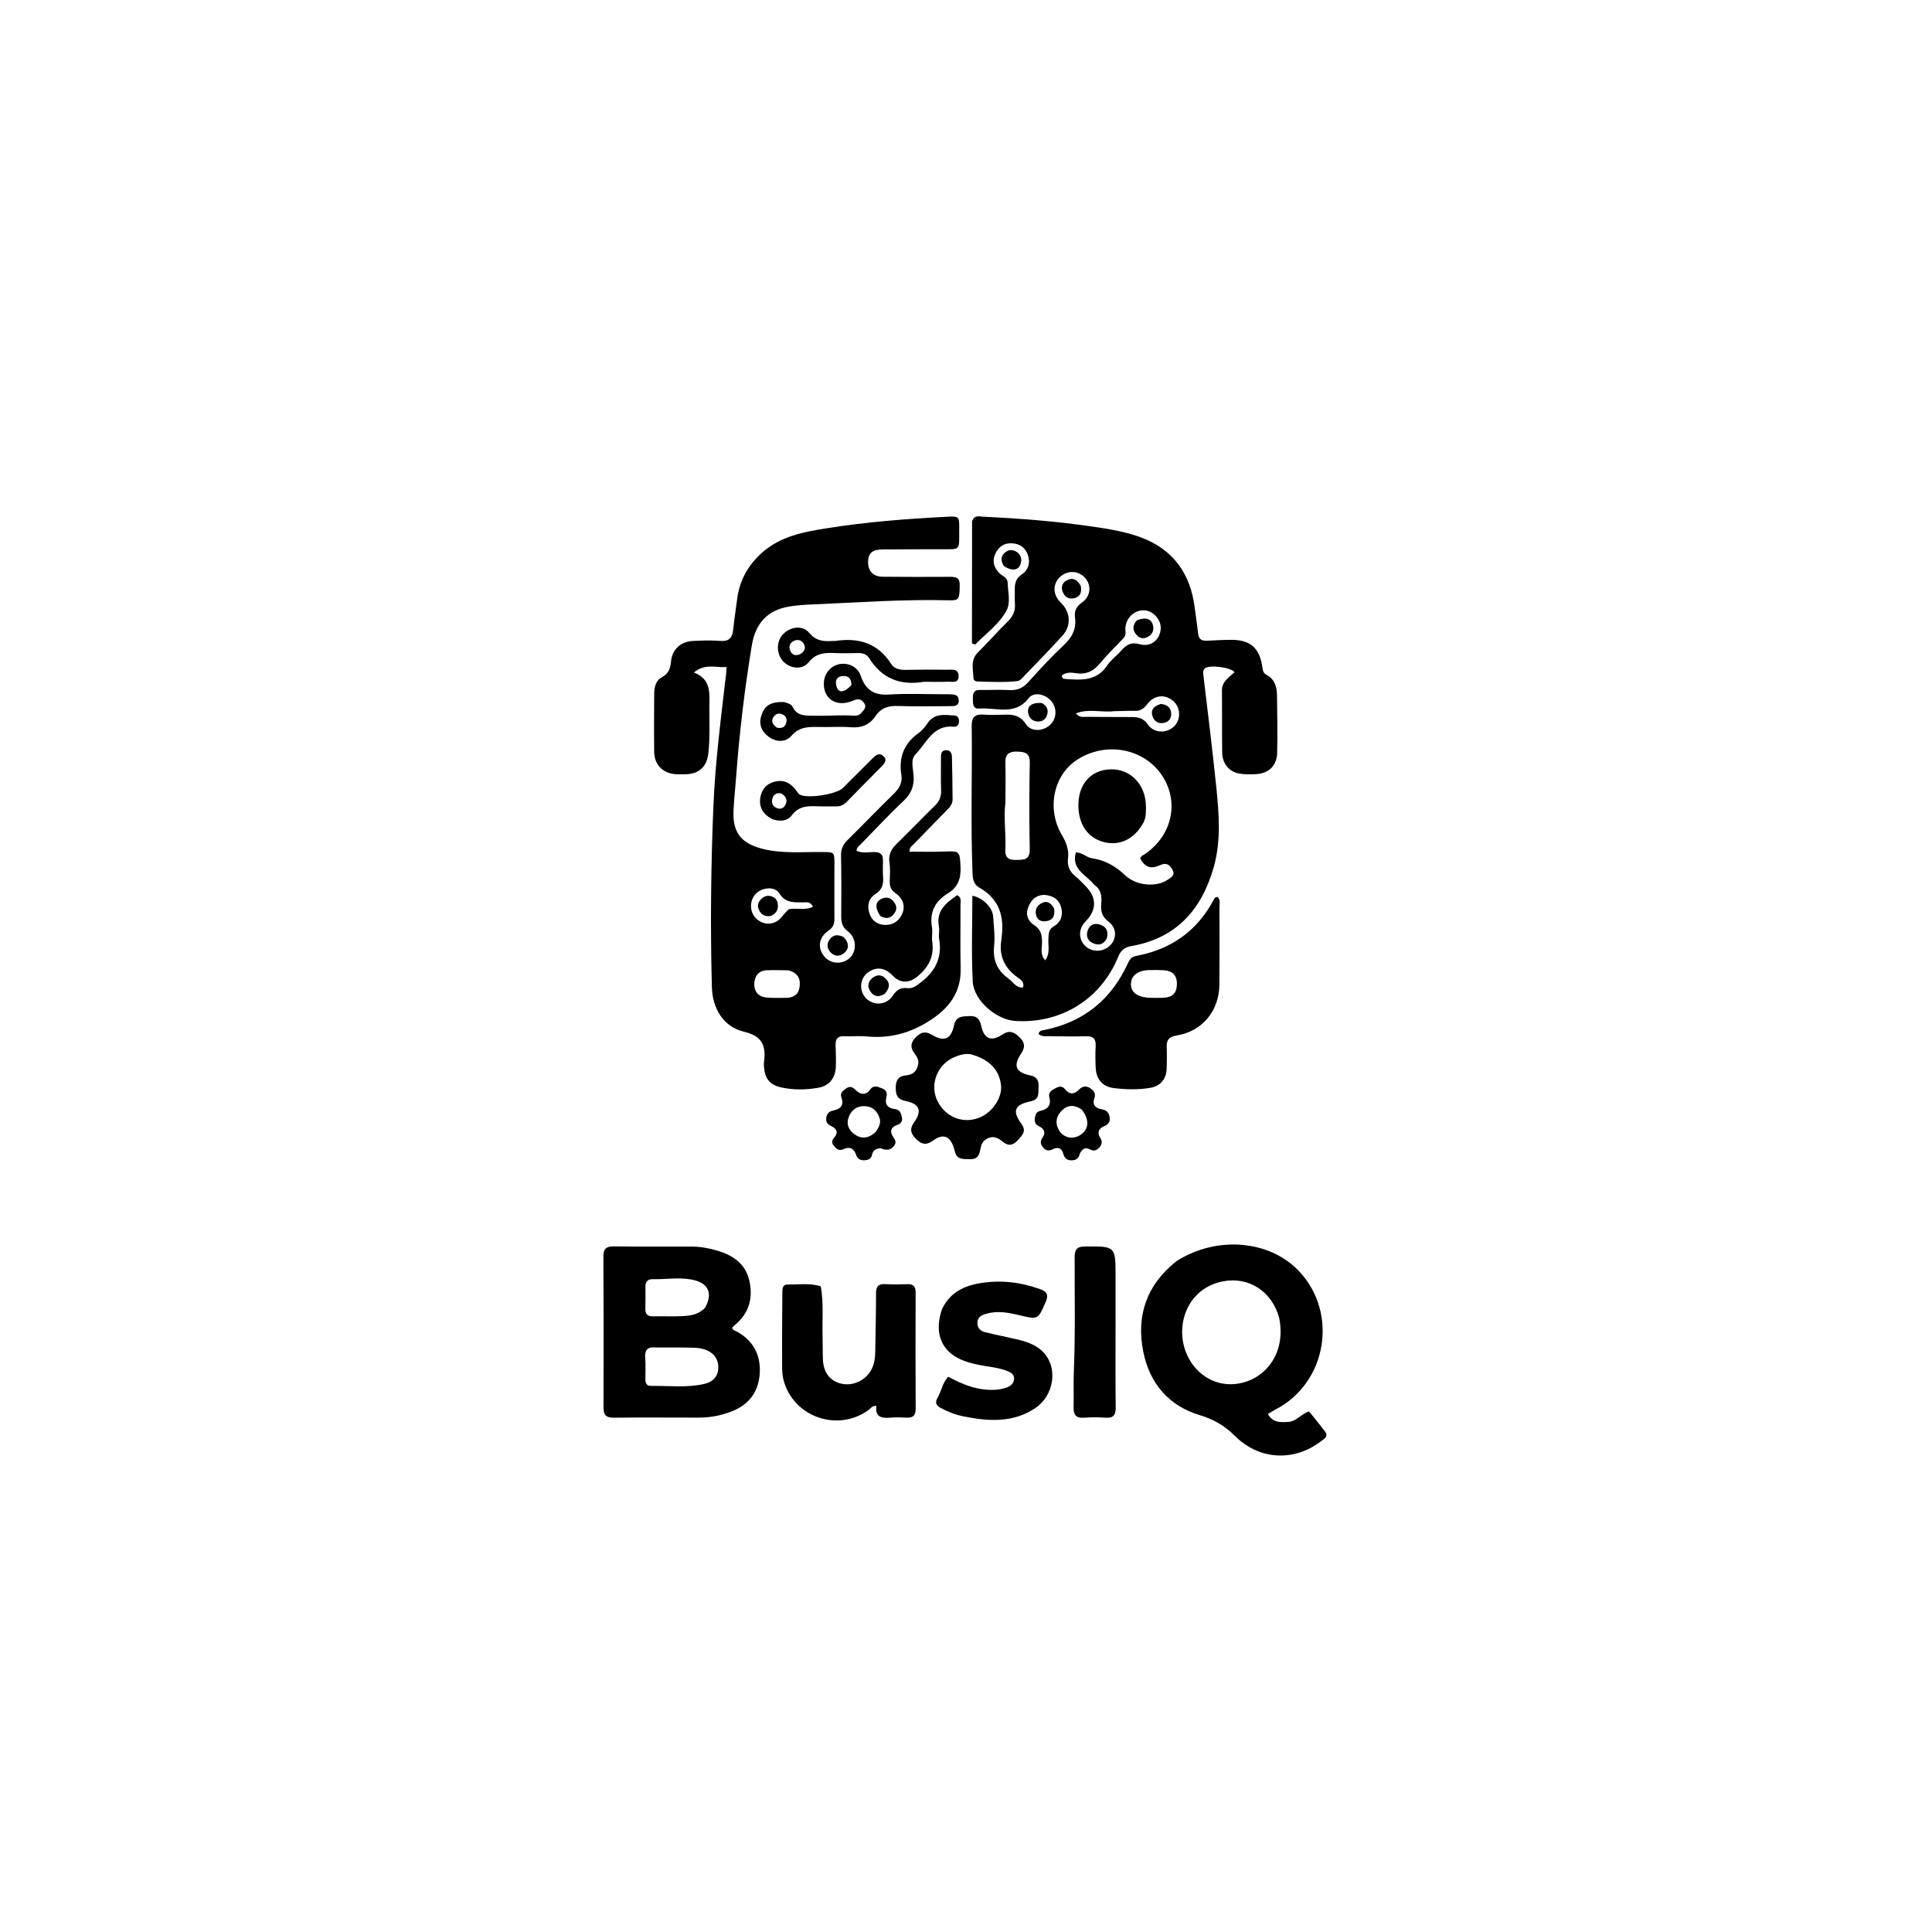 <svg version="1.1" id="Layer_1" xmlns="http://www.w3.org/2000/svg" xmlns:xlink="http://www.w3.org/1999/xlink" x="0px" y="0px"
	 width="100%" viewBox="0 0 1024 1024" enable-background="new 0 0 1024 1024" xml:space="preserve">
<path fill="#000000" opacity="1" stroke="none" 
	d="
M515.215,276.44 
	C516.323,272.743 519.062,273.773 521.183,273.873 
	C540.478,274.78 559.714,276.276 578.852,279.072 
	C587.612,280.352 596.333,281.727 604.623,284.802 
	C621.989,291.243 631.047,304.22 633.256,322.337 
	C633.8,326.792 634.543,331.225 635.002,335.687 
	C635.304,338.626 636.778,339.741 639.613,339.595 
	C643.936,339.373 648.265,339.137 652.592,339.13 
	C662.668,339.111 667.592,343.4 669.043,353.404 
	C669.292,355.118 669.47,356.712 671.188,357.613 
	C675.413,359.827 676.746,363.729 676.821,368.064 
	C676.999,378.393 677.169,388.731 676.924,399.056 
	C676.76,405.96 672.301,410.068 665.392,410.325 
	C662.41,410.436 659.339,410.509 656.44,409.934 
	C651.387,408.931 647.89,404.553 647.795,399.065 
	C647.604,388.068 647.781,377.066 647.643,366.068 
	C647.582,361.14 651.494,359.052 654.331,356.227 
	C652.094,353.576 640.964,352.276 638.672,354.222 
	C637.462,355.249 637.663,356.532 637.823,357.893 
	C640.132,377.547 642.626,397.182 644.629,416.867 
	C646.077,431.108 647.293,445.444 643.317,459.543 
	C636.96,482.086 623.503,497.317 599.547,501.461 
	C596.049,502.066 594.085,503.684 592.718,507.026 
	C583.503,529.567 562.441,542.63 538.125,541.131 
	C528.126,540.515 516.1,530.333 515.575,520.26 
	C514.789,505.176 515.371,490.02 515.371,474.749 
	C521.13,475.891 526.095,481.068 526.407,485.878 
	C526.74,491.028 527.44,496.257 526.897,501.337 
	C526.083,508.955 528.66,514.547 534.741,518.847 
	C537.059,520.486 538.423,523.684 542.23,523.398 
	C543.093,520.556 540.991,519.218 539.427,518.109 
	C532.355,513.093 529.301,506.495 530.779,497.887 
	C530.807,497.726 530.761,497.552 530.785,497.389 
	C532.465,485.954 529.783,476.496 519.008,470.425 
	C516.434,468.975 515.601,466.433 515.473,463.241 
	C514.423,437.083 515.338,410.92 515.03,384.764 
	C514.976,380.175 516.717,378.422 521.229,378.758 
	C524.71,379.017 528.228,378.932 531.723,378.811 
	C536.495,378.646 540.603,378.885 543.72,383.755 
	C546.36,387.88 552.338,387.744 556.174,384.549 
	C559.919,381.431 560.498,375.96 557.506,371.97 
	C554.56,368.042 548.103,366.331 545.229,370.023 
	C537.772,379.603 527.902,374.811 519.01,375.563 
	C515.394,375.869 515.724,372.67 515.644,370.143 
	C515.559,367.442 516.16,365.608 519.436,365.678 
	C524.599,365.788 529.78,365.474 534.93,365.758 
	C539.106,365.988 542.164,364.71 544.997,361.558 
	C551.12,354.746 557.343,347.981 564.019,341.724 
	C568.413,337.605 570.557,333.173 569.776,327.236 
	C569.329,323.838 570.464,321.425 573.532,319.282 
	C578.208,316.016 578.573,310.026 575.005,306.165 
	C571.401,302.263 565.481,302.181 561.615,305.978 
	C557.853,309.674 558.08,315.435 562.14,319.288 
	C567.352,324.234 567.999,331.526 563.193,336.832 
	C556.262,344.487 549.014,351.855 541.865,359.311 
	C541.194,360.01 540.311,360.865 539.448,360.964 
	C532.314,361.786 525.151,361.409 517.998,361.197 
	C516.929,361.166 515.969,360.474 515.943,359.367 
	C515.834,354.683 514.169,349.84 518.37,345.739 
	C523.731,340.506 528.604,334.771 533.983,329.558 
	C536.862,326.767 538.268,323.796 537.927,319.836 
	C537.742,317.685 537.934,315.504 537.867,313.34 
	C537.755,309.745 538.058,306.756 541.697,304.35 
	C545.01,302.159 546.272,298.257 544.773,294.101 
	C543.384,290.249 540.583,288.238 536.498,287.967 
	C532.076,287.674 529.185,289.862 527.458,293.701 
	C525.741,297.516 526.848,300.855 529.638,303.732 
	C531.212,305.353 533.999,306.051 534.069,308.807 
	C534.194,313.78 535.787,319.289 533.465,323.609 
	C529.541,330.907 522.56,335.747 516.872,341.628 
	C516.299,341.421 515.726,341.215 515.153,341.008 
	C515.153,319.637 515.153,298.265 515.215,276.44 
M579.785,468.786 
	C575.856,463.638 567.582,460.895 570.252,451.789 
	C573.63,451.831 575.819,454.458 578.743,454.883 
	C585.683,455.889 591.194,459.038 596.384,463.946 
	C602.449,469.682 613.062,470.241 618.785,466.353 
	C620.585,465.13 623.188,463.928 621.345,460.872 
	C619.847,458.388 618.354,456.986 614.927,458.531 
	C609.766,460.858 606.807,459.555 604.307,454.985 
	C604.794,453.592 606.157,453.158 607.219,452.411 
	C621.364,442.466 625.086,424.917 615.965,411.116 
	C606.459,396.734 586.547,392.868 571.271,402.439 
	C558.395,410.506 554.526,428.565 562.841,442.626 
	C565.127,446.492 566.642,450.431 566.077,454.911 
	C565.568,458.944 566.894,461.995 570.058,464.494 
	C571.877,465.931 573.422,467.717 575.086,469.35 
	C581.393,475.535 581.479,482.145 575.337,488.411 
	C571.565,492.259 571.494,497.76 575.171,501.351 
	C578.848,504.941 584.983,504.715 588.625,500.856 
	C591.97,497.31 591.876,491.765 587.603,488.545 
	C584.148,485.942 583.325,482.982 583.66,479.096 
	C583.98,475.384 583.965,471.695 579.785,468.786 
M532.885,425.283 
	C531.861,433.604 533.263,441.931 532.856,450.24 
	C532.629,454.852 534.7,455.882 538.836,455.786 
	C542.882,455.692 545.879,455.717 545.775,450.142 
	C545.49,434.816 545.518,419.479 545.793,404.152 
	C545.885,399.038 543.158,398.519 539.267,398.371 
	C534.979,398.208 532.704,399.579 532.866,404.331 
	C533.092,410.988 532.903,417.66 532.885,425.283 
M595.645,338.07 
	C591.312,342.663 586.737,347.055 582.721,351.91 
	C579.252,356.105 575.181,357.631 569.986,356.768 
	C567.357,356.331 564.824,356.326 562.76,358.08 
	C562.914,359.524 563.731,359.794 564.555,359.853 
	C572.899,360.451 581.175,361.193 586.801,352.754 
	C588.796,349.762 591.908,347.538 594.318,344.795 
	C596.99,341.754 599.481,340.156 604.099,341.454 
	C610.051,343.128 614.822,339.038 615.206,333.253 
	C615.522,328.49 611.188,323.648 606.447,323.47 
	C600.974,323.264 596.394,327.891 596.462,333.656 
	C596.477,334.966 597.003,336.289 595.645,338.07 
M590.334,376.956 
	C583.855,377.737 577.095,375.446 570.244,378.11 
	C572.2,380.488 574.155,379.918 575.891,379.937 
	C583.889,380.023 591.888,380.017 599.886,380.046 
	C603.308,380.058 606.12,380.65 608.376,383.971 
	C611.604,388.724 618.381,388.884 622.385,384.921 
	C625.886,381.456 625.795,375.326 622.191,371.884 
	C617.927,367.81 611.996,368.144 608.26,372.992 
	C606.508,375.265 604.785,376.835 601.743,376.76 
	C598.257,376.673 594.763,376.87 590.334,376.956 
M553.519,474.295 
	C548.896,474.438 546.297,477.139 544.851,481.229 
	C543.471,485.129 545.047,488.399 548.125,490.328 
	C551.86,492.67 552.284,495.779 552.292,499.614 
	C552.298,502.534 551.154,505.79 553.97,508.994 
	C556.74,505.273 555.449,501.394 555.666,497.842 
	C555.83,495.173 555.591,492.69 558.508,491.009 
	C562.23,488.865 563.517,485.24 562.487,481.147 
	C561.455,477.048 558.583,474.729 553.519,474.295 
z"/>
<path fill="#000000" opacity="1" stroke="none" 
	d="
M403.919,292.893 
	C413.811,284.165 425.869,281.978 437.88,280.042 
	C458.925,276.65 480.167,275.015 501.443,273.911 
	C508.444,273.547 508.454,273.682 508.404,280.422 
	C508.315,292.333 509.621,291.052 497.675,291.105 
	C487.675,291.15 477.676,291.127 467.677,291.214 
	C462.368,291.26 460.228,293.17 460.105,297.686 
	C459.974,302.48 462.73,305.623 467.644,305.681 
	C479.475,305.819 491.309,305.787 503.141,305.732 
	C506.245,305.717 508.718,305.806 508.673,310.057 
	C508.595,317.489 508.374,318.316 503.256,318.183 
	C478.907,317.55 454.636,319.316 430.343,320.371 
	C426.354,320.545 422.341,320.815 418.406,321.451 
	C407.042,323.289 400.456,330.059 398.47,342.111 
	C394.68,365.106 391.925,388.231 390.185,411.474 
	C389.75,417.284 389.151,423.082 388.805,428.896 
	C388.087,440.937 392.471,446.916 404.116,449.889 
	C414.609,452.567 425.322,451.456 435.957,451.594 
	C442.264,451.676 442.266,451.604 442.26,458.036 
	C442.249,467.702 442.188,477.369 442.256,487.035 
	C442.276,489.742 441.54,491.6 439.118,493.257 
	C433.861,496.85 433.155,502.545 436.965,507.031 
	C440.457,511.144 446.908,511.326 450.697,507.419 
	C454.213,503.793 453.903,497.007 449.432,493.667 
	C446.426,491.421 445.842,488.901 445.869,485.557 
	C445.958,474.892 445.983,464.223 445.764,453.561 
	C445.693,450.087 446.809,447.6 449.247,445.206 
	C457.45,437.151 465.384,428.821 473.631,420.812 
	C476.605,417.924 478.401,414.9 477.735,410.717 
	C476.271,401.519 479.083,394.141 486.748,388.604 
	C488.602,387.264 490.246,385.425 491.499,383.499 
	C495.14,377.904 500.587,378.865 505.876,379.237 
	C507.666,379.363 508.357,380.647 508.301,382.407 
	C508.242,384.269 507.219,385.333 505.491,385.166 
	C494.434,384.099 491.065,393.898 485.209,399.857 
	C482.528,402.587 483.947,407.285 484.228,411.013 
	C484.652,416.635 482.896,420.751 478.75,424.646 
	C470.985,431.941 463.725,439.777 456.276,447.408 
	C455.37,448.337 454.131,449.061 453.959,450.9 
	C456.995,452.433 460.33,451.588 463.501,451.613 
	C466.724,451.639 468.057,452.966 467.99,456.097 
	C467.925,459.095 467.853,462.106 468.06,465.093 
	C468.323,468.861 467.448,471.668 463.951,473.901 
	C460.378,476.182 459.464,480.024 460.803,484.09 
	C462.013,487.764 464.749,489.934 468.575,490.193 
	C472.517,490.459 475.737,488.865 477.727,485.28 
	C480.033,481.127 479.16,476.584 474.696,473.459 
	C472.072,471.621 471.479,469.589 471.583,466.757 
	C471.699,463.596 471.929,460.368 471.442,457.274 
	C470.764,452.968 472.377,449.995 475.345,447.12 
	C482.166,440.511 488.714,433.621 495.519,426.994 
	C497.846,424.728 498.914,422.314 498.806,419.054 
	C498.612,413.227 498.737,407.389 498.734,401.556 
	C498.733,399.642 498.804,397.713 501.414,397.637 
	C503.9,397.564 504.497,399.371 504.545,401.305 
	C504.728,408.796 504.844,416.289 504.891,423.782 
	C504.905,426.108 503.43,427.782 501.888,429.358 
	C496.064,435.315 490.23,441.262 484.447,447.26 
	C483.466,448.277 481.911,448.992 482.114,451.391 
	C488.15,451.391 494.234,451.597 500.299,451.341 
	C508.755,450.984 508.694,451.115 509.099,459.595 
	C509.391,465.71 507.675,470.287 502.392,473.507 
	C495.639,477.623 492.561,483.451 493.977,491.509 
	C494.404,493.933 493.713,496.545 494.084,498.988 
	C495.29,506.924 492.148,512.744 486.13,517.654 
	C481.763,521.218 477.088,521.246 473.078,517.039 
	C469.197,512.966 464.819,512.281 460.527,515.075 
	C456.735,517.544 455.372,522.32 457.262,526.516 
	C460.181,532.996 469.111,533.901 473.161,527.76 
	C475.202,524.665 477.361,523.278 480.871,523.726 
	C483.803,524.1 485.705,522.458 487.917,520.784 
	C495.712,514.883 499.521,507.549 497.754,497.632 
	C497.379,495.533 498.054,493.243 497.657,491.154 
	C496.038,482.633 501.503,478.493 507.389,474.443 
	C509.883,475.808 509.053,478.029 509.065,479.861 
	C509.138,491.026 508.91,502.197 509.159,513.358 
	C509.45,526.377 502.686,534.703 492.246,541.283 
	C482.124,547.661 471.406,550.501 459.501,549.341 
	C455.538,548.954 451.502,549.392 447.509,549.213 
	C443.966,549.054 442.755,550.707 442.884,554.018 
	C443.033,557.846 443.151,561.687 443.006,565.512 
	C442.787,571.278 439.517,575.494 433.926,576.501 
	C427.351,577.684 420.632,577.797 414.072,576.351 
	C407.968,575.005 405.384,571.645 404.929,565.491 
	C404.88,564.827 404.805,564.148 404.889,563.494 
	C405.981,554.965 404.849,549.339 394.22,546.807 
	C383.338,544.215 377.608,534.399 377.308,523.199 
	C376.453,491.216 376.784,459.204 378.119,427.245 
	C379.104,403.661 382.171,380.204 384.897,356.748 
	C384.991,355.942 384.98,355.124 385.054,353.536 
	C379.429,354.005 373.781,351.455 367.755,356.441 
	C376.903,359.941 376.027,367.164 375.983,373.97 
	C375.928,382.461 376.381,390.963 375.42,399.439 
	C374.66,406.142 370.758,409.984 364.038,410.339 
	C362.044,410.444 360.033,410.452 358.042,410.324 
	C351.439,409.9 346.84,405.338 346.739,398.68 
	C346.581,388.35 346.689,378.015 346.738,367.683 
	C346.755,364.2 347.624,360.61 350.743,358.996 
	C354.631,356.986 355.292,354.053 355.702,350.213 
	C356.356,344.09 360.988,340.031 367.173,339.73 
	C371.996,339.495 376.866,339.288 381.661,339.699 
	C386.494,340.114 388.199,337.959 388.629,333.584 
	C389.15,328.292 390.016,323.035 390.666,317.755 
	C391.88,307.896 396.292,299.739 403.919,292.893 
M417.81,514.285 
	C413.982,514.266 410.147,514.096 406.327,514.267 
	C401.747,514.471 399.848,517.726 399.778,521.662 
	C399.708,525.559 402.052,528.31 406.145,528.702 
	C409.447,529.017 412.797,528.851 416.125,528.886 
	C420.043,528.927 423.069,527.612 423.755,523.333 
	C424.44,519.062 423.211,515.736 417.81,514.285 
M418.173,481.849 
	C422.252,481.127 426.751,482.742 430.913,480.571 
	C429.404,477.696 427.55,478.29 425.995,478.272 
	C421.084,478.215 416.421,478.889 412.99,473.417 
	C410.576,469.564 403.798,470.358 400.555,473.761 
	C397.136,477.349 397.235,483.433 400.769,486.81 
	C404.611,490.482 410.078,490.489 413.677,486.712 
	C415.033,485.289 416.145,483.634 418.173,481.849 
z"/>
<path fill="#000000" opacity="1" stroke="none" 
	d="
M623.544,668.443 
	C644.913,654.797 673.072,657.249 688.633,673.876 
	C709.383,696.048 703.276,732.641 676.462,746.863 
	C675.013,747.632 673.619,748.5 671.985,749.445 
	C674.591,754.16 678.799,753.921 682.924,753.631 
	C687.14,753.334 689.632,749.452 693.83,748.069 
	C696.59,751.521 699.433,754.968 702.151,758.511 
	C704.39,761.429 701.728,762.693 699.973,764.024 
	C685.782,774.78 667.408,773.934 654.5,761.029 
	C648.998,755.529 643.186,752.244 635.741,750.001 
	C619.394,745.075 609.375,733.164 606.007,716.664 
	C602.099,697.519 607.599,681.099 623.544,668.443 
M678.017,698.625 
	C674.311,684.583 661.998,676.512 648.3,679.128 
	C632.357,682.173 625.617,696.207 626.66,708.347 
	C627.967,723.567 639.871,734.466 653.686,733.622 
	C669.214,732.673 681.968,718.48 678.017,698.625 
z"/>
<path fill="#000000" opacity="1" stroke="none" 
	d="
M369.913,751.368 
	C354.762,751.361 340.097,751.243 325.435,751.399 
	C321.406,751.442 319.849,750.223 319.868,746.005 
	C319.988,719.344 319.96,692.682 319.808,666.021 
	C319.784,661.831 321.341,660.559 325.386,660.613 
	C339.048,660.796 352.713,660.685 366.377,660.702 
	C371.59,660.708 376.664,661.723 381.578,663.319 
	C389.674,665.95 395.657,670.753 397.361,679.662 
	C399.069,688.589 396.777,696.117 389.763,702.067 
	C389.258,702.496 388.771,702.948 388.295,703.411 
	C388.192,703.511 388.176,703.701 388.1,703.904 
	C388.471,705.212 389.798,705.309 390.761,705.855 
	C399.121,710.593 403.115,717.947 402.712,727.352 
	C402.287,737.235 397.289,744.343 387.956,748.011 
	C382.342,750.218 376.479,751.431 369.913,751.368 
M347.733,714.215 
	C343.466,713.657 341.595,715.336 341.97,719.8 
	C342.275,723.429 342.047,727.103 342.062,730.757 
	C342.07,732.737 342.437,734.577 344.933,734.547 
	C354.376,734.43 363.89,735.66 373.233,733.519 
	C378.534,732.304 381.005,728.838 380.683,723.862 
	C380.334,718.458 375.802,714.691 368.604,714.378 
	C361.972,714.091 355.32,714.251 347.733,714.215 
M373.725,693.11 
	C378.102,685.128 375.272,679.741 366.319,678.147 
	C359.471,676.928 352.703,678.168 345.902,678.002 
	C343.181,677.936 342.055,679.414 342.094,682.074 
	C342.151,685.902 342.149,689.734 342.046,693.56 
	C341.967,696.515 343.199,697.764 346.212,697.684 
	C351.369,697.547 356.542,697.849 361.689,697.58 
	C365.822,697.364 370.042,696.914 373.725,693.11 
z"/>
<path fill="#000000" opacity="1" stroke="none" 
	d="
M558.135,549.233 
	C555.268,548.98 552.678,549.884 550.449,548.071 
	C550.831,546.04 552.515,546.132 553.85,545.856 
	C574.376,541.617 588.897,529.857 597.642,510.891 
	C598.583,508.851 599.497,507.169 602.05,506.691 
	C620.5,503.237 634.5,493.572 643.334,476.797 
	C643.707,476.089 644.111,475.295 645.342,475.457 
	C646.989,476.954 646.318,479.078 646.325,480.943 
	C646.38,494.591 646.406,508.239 646.296,521.886 
	C646.185,535.727 637.274,546.641 623.673,548.823 
	C619.226,549.536 618.241,551.454 618.388,555.281 
	C618.53,558.937 618.473,562.606 618.363,566.264 
	C618.195,571.919 615.138,575.688 609.495,576.606 
	C603.064,577.652 596.519,577.491 590.093,576.669 
	C584.318,575.93 581.021,571.874 580.741,566.039 
	C580.558,562.219 580.504,558.375 580.717,554.559 
	C580.931,550.733 579.565,549.092 575.586,549.236 
	C569.935,549.441 564.27,549.251 558.135,549.233 
M609.679,528.856 
	C611.845,528.866 614.014,528.95 616.177,528.873 
	C621.398,528.687 623.667,526.503 623.78,521.675 
	C623.89,516.946 621.495,514.462 616.424,514.213 
	C613.931,514.091 611.426,514.112 608.929,514.175 
	C603.086,514.323 599.465,517.154 599.421,521.527 
	C599.377,525.958 602.74,528.59 609.679,528.856 
z"/>
<path fill="#000000" opacity="1" stroke="none" 
	d="
M435.06,681.804 
	C436.652,691.125 435.694,700.122 435.99,709.086 
	C436.116,712.911 435.988,716.746 436.163,720.567 
	C436.481,727.536 439.935,731.99 445.897,733.376 
	C452.097,734.817 458.871,731.617 461.892,725.865 
	C463.573,722.666 463.881,719.224 463.924,715.699 
	C464.049,705.549 464.324,695.4 464.317,685.25 
	C464.314,681.443 465.961,680.39 469.488,680.619 
	C473.3,680.868 477.145,680.786 480.968,680.647 
	C484.225,680.529 485.321,681.97 485.309,685.123 
	C485.234,705.598 485.21,726.073 485.329,746.546 
	C485.351,750.322 483.822,751.596 480.267,751.383 
	C477.448,751.213 474.594,751.167 471.783,751.4 
	C467.174,751.781 463.744,751.003 464.535,745.27 
	C462.398,744.785 461.626,746.387 460.501,747.215 
	C444.099,759.297 420.514,751.096 415.31,731.517 
	C414.35,727.905 414.556,724.232 414.533,720.598 
	C414.458,708.619 414.608,696.639 414.666,684.66 
	C414.675,682.689 414.957,680.787 417.469,680.826 
	C423.252,680.917 429.078,679.896 435.06,681.804 
z"/>
<path fill="#000000" opacity="1" stroke="none" 
	d="
M499.346,693.753 
	C503.633,684.823 511.293,681.394 519.953,680.027 
	C530.641,678.34 541.148,679.612 551.371,683.305 
	C555.001,684.616 555.838,686.424 554.237,690.081 
	C550.095,699.54 550.255,699.492 540.174,697.062 
	C534.349,695.659 528.432,694.56 522.446,696.402 
	C520.089,697.127 518.128,698.163 518.044,701.073 
	C517.963,703.93 519.694,705.479 522.071,706.081 
	C527.542,707.465 533.1,708.498 538.596,709.788 
	C544.153,711.092 549.59,712.816 553.514,717.282 
	C560.743,725.508 558.523,739.68 548.803,746.257 
	C536.968,754.266 523.906,753.356 510.767,750.727 
	C506.523,749.878 502.466,748.335 498.623,746.264 
	C496.331,745.03 495.385,743.491 496.836,741.043 
	C498.928,737.516 499.391,733.151 502.541,729.717 
	C508.216,732.654 513.903,735.334 520.243,736.252 
	C524.77,736.907 529.202,736.931 533.543,735.408 
	C535.716,734.646 537.396,733.217 537.475,730.758 
	C537.554,728.333 535.584,727.33 533.727,726.6 
	C528.889,724.698 523.674,724.435 518.637,723.391 
	C514.867,722.61 511.179,721.632 507.765,719.84 
	C498.335,714.889 495.205,705.455 499.346,693.753 
z"/>
<path fill="#000000" opacity="1" stroke="none" 
	d="
M486.724,563.812 
	C486.944,561.439 485.865,559.887 484.78,558.439 
	C482.419,555.289 482.429,552.768 485.431,549.743 
	C488.293,546.861 490.507,546.443 494.053,548.546 
	C500.417,552.32 504.082,550.806 505.602,543.582 
	C506.68,538.462 509.974,538.766 513.758,538.543 
	C517.829,538.303 519.313,540.219 520.09,543.851 
	C521.525,550.57 525.431,552.263 531.178,548.39 
	C534.972,545.833 537.449,546.948 540.305,549.696 
	C543.197,552.478 543.543,554.943 541.236,558.388 
	C536.845,564.945 538.35,568.378 546.201,570.029 
	C549.842,570.794 550.618,572.969 550.437,576.167 
	C550.256,579.386 551.172,582.678 546.224,583.731 
	C537.704,585.544 536.393,588.79 541.329,595.592 
	C544.159,599.491 541.974,601.488 539.693,604.081 
	C537.194,606.924 534.715,607.76 531.568,605.186 
	C528.851,602.963 526.094,601.611 522.549,603.9 
	C520.224,605.402 519.933,607.697 519.448,609.884 
	C518.773,612.928 517.409,614.578 514.038,614.39 
	C510.724,614.206 507.13,614.923 506.12,610.341 
	C505.941,609.531 505.654,608.743 505.394,607.952 
	C503.497,602.188 499.8,600.737 494.842,604.35 
	C491.186,607.013 488.653,606.878 485.431,603.566 
	C482.404,600.454 482.104,598.141 484.669,594.566 
	C488.826,588.773 487.253,584.962 480.081,583.588 
	C475.809,582.77 474.794,580.636 474.758,576.723 
	C474.722,572.695 476.043,570.31 480.202,569.97 
	C483.841,569.672 486.026,567.811 486.724,563.812 
M514.109,558.692 
	C511.034,558.398 508.171,559.263 505.436,560.486 
	C496.799,564.349 492.814,574.653 496.633,583.051 
	C500.82,592.256 510.996,596.162 519.937,591.997 
	C526.431,588.971 531.193,581.507 530.574,575.324 
	C529.743,567.028 524.233,561.261 514.109,558.692 
z"/>
<path fill="#000000" opacity="1" stroke="none" 
	d="
M591.267,699 
	C591.27,714.975 591.171,730.451 591.344,745.924 
	C591.389,749.974 590.152,751.711 585.947,751.408 
	C582.14,751.133 578.279,751.125 574.474,751.415 
	C570.178,751.743 568.924,749.755 569.024,745.843 
	C569.185,739.523 568.894,733.189 569.155,726.876 
	C569.989,706.75 569.546,686.616 569.58,666.487 
	C569.588,662.235 570.76,660.662 575.221,660.645 
	C591.264,660.583 591.266,660.436 591.274,676.535 
	C591.278,683.857 591.269,691.178 591.267,699 
z"/>
<path fill="#000000" opacity="1" stroke="none" 
	d="
M415.469,372.079 
	C417.479,372.652 419.389,373.163 420.097,374.623 
	C422.664,379.914 427.039,379.182 431.824,379.34 
	C438.66,379.565 445.471,378.835 452.283,379.321 
	C453.87,379.435 455.304,379.226 456.377,377.984 
	C457.761,376.383 459.73,374.876 457.85,372.413 
	C456.302,370.387 454.655,370.268 452.214,371.331 
	C443.203,375.257 435.744,370.147 436.741,360.966 
	C437.24,356.373 440.925,352.527 445.414,351.914 
	C450.042,351.283 454.672,353.64 456.2,358.172 
	C458.663,365.477 463.083,368.633 471.061,368.121 
	C480.852,367.492 490.714,367.963 500.545,367.962 
	C501.712,367.962 502.881,367.934 504.044,368.006 
	C506.123,368.135 508.153,368.388 508.167,371.207 
	C508.181,374.091 506.168,374.269 504.053,374.271 
	C494.721,374.283 485.379,374.555 476.063,374.178 
	C470.934,373.97 466.957,375.181 464.068,379.499 
	C460.9,384.233 456.548,385.924 450.826,385.456 
	C445.198,384.995 439.5,385.481 433.839,385.327 
	C428.46,385.18 423.617,385.223 419.467,389.991 
	C416.404,393.51 411.482,393.443 407.548,390.603 
	C403.788,387.889 401.968,384.089 403.534,379.243 
	C405.241,373.963 408.445,371.903 415.469,372.079 
M451.267,363.053 
	C451.314,359.395 449.277,357.806 445.92,358.431 
	C442.935,358.987 442.688,361.554 443.397,363.93 
	C444.43,367.393 447.544,367.249 451.267,363.053 
M411.936,385.731 
	C414.117,386.095 415.96,385.655 416.669,383.304 
	C417.251,381.375 416.807,379.622 414.849,378.705 
	C413.228,377.947 411.547,378.077 410.345,379.552 
	C408.529,381.782 408.993,383.792 411.936,385.731 
z"/>
<path fill="#000000" opacity="1" stroke="none" 
	d="
M572.326,611.515 
	C571.711,614.279 570.022,615.031 567.801,615 
	C565.509,614.968 564.197,613.897 563.588,611.583 
	C562.777,608.501 560.71,607.701 557.86,609.177 
	C555.979,610.15 554.375,609.929 552.967,608.288 
	C551.507,606.586 551.08,604.971 552.556,602.932 
	C554.492,600.257 553.297,598.164 550.671,596.906 
	C548.621,595.924 548.215,594.508 548.521,592.461 
	C548.818,590.467 549.463,589.156 551.725,588.677 
	C555.324,587.915 557.236,585.645 556.204,581.801 
	C555.435,578.939 557.332,577.884 559.259,576.859 
	C561.076,575.893 562.834,575.241 564.552,577.381 
	C566.727,580.09 569.209,580.24 571.756,577.641 
	C573.58,575.781 575.621,575.219 577.993,576.872 
	C579.993,578.266 580.895,579.754 579.986,582.332 
	C578.814,585.656 580.83,587.441 583.817,587.92 
	C586.352,588.326 587.674,589.506 588.103,591.967 
	C588.55,594.528 587.495,595.973 585.132,596.943 
	C582.318,598.099 581.387,600.301 583.086,602.964 
	C584.405,605.031 584.147,606.621 582.565,608.304 
	C581.13,609.831 579.657,610.265 577.704,609.211 
	C575.314,607.922 573.573,608.839 572.326,611.515 
M573.317,588.06 
	C569.737,585.665 566.129,585.337 562.904,588.496 
	C560.063,591.279 559.059,594.7 560.958,598.475 
	C563.165,602.864 568.22,604.243 572.378,601.698 
	C577.122,598.793 577.707,593.69 573.317,588.06 
z"/>
<path fill="#000000" opacity="1" stroke="none" 
	d="
M466.698,608.58 
	C464.15,608.756 462.656,609.779 462.18,612.087 
	C461.729,614.271 460.09,614.912 458.096,614.973 
	C456.068,615.036 454.514,614.297 453.83,612.268 
	C452.646,608.751 450.468,607.458 446.939,609.118 
	C444.579,610.229 443.226,608.789 441.883,607.198 
	C440.516,605.579 441.023,604.222 442.25,602.795 
	C444.547,600.125 443.351,598.169 440.684,596.896 
	C438.613,595.907 437.535,594.661 437.972,592.26 
	C438.385,589.991 439.566,588.982 441.894,588.525 
	C445.509,587.814 447.463,585.737 445.973,581.691 
	C445.09,579.292 446.76,578.069 448.485,576.885 
	C450.34,575.612 451.752,576 453.288,577.532 
	C455.899,580.139 458.729,580.874 461.262,577.431 
	C463.214,574.779 465.402,576.124 467.512,576.878 
	C469.728,577.669 470.408,579.222 469.781,581.618 
	C468.822,585.286 470.59,587.424 474.214,587.812 
	C477.07,588.119 477.588,590.162 478.043,592.288 
	C478.513,594.483 477.308,595.622 475.321,596.339 
	C472.719,597.277 471.486,599.158 472.919,601.769 
	C473.952,603.651 475.7,605.108 473.75,607.468 
	C471.766,609.87 469.535,609.717 466.698,608.58 
M464.275,599.823 
	C465.676,597.569 467.164,595.352 466.144,592.467 
	C464.799,588.664 462.309,586.362 458.123,586.286 
	C453.945,586.21 451.222,588.438 449.817,592.135 
	C448.389,595.896 449.904,599.08 452.965,601.242 
	C456.641,603.84 460.402,603.476 464.275,599.823 
z"/>
<path fill="#000000" opacity="1" stroke="none" 
	d="
M490.999,361.38 
	C490.167,361.38 489.826,361.334 489.502,361.388 
	C477.191,363.446 467.441,359.654 460.7,348.87 
	C459.327,346.673 457.19,346.07 454.673,346.133 
	C450.516,346.236 446.348,346.296 442.196,346.12 
	C436.951,345.897 432.409,346.217 428.589,351.032 
	C425.301,355.175 418.862,354.444 415.227,350.669 
	C411.428,346.723 411.34,340.004 415.036,336.143 
	C418.909,332.097 425.423,331.221 428.838,335.37 
	C432.382,339.674 436.449,340.063 441.189,339.728 
	C441.686,339.693 442.197,339.788 442.685,339.715 
	C454.934,337.885 465.21,340.759 472.258,351.788 
	C474.03,354.561 476.963,355.103 480.166,355.036 
	C487.484,354.883 494.807,354.89 502.128,354.957 
	C504.654,354.981 508.042,354.285 508.073,358.344 
	C508.105,362.355 504.729,361.208 502.478,361.313 
	C498.825,361.484 495.159,361.372 490.999,361.38 
M424.31,346.643 
	C426.41,345.095 427.51,343.251 425.732,340.814 
	C424.499,339.122 422.695,338.825 420.894,339.65 
	C419.098,340.473 417.996,342.122 418.569,344.058 
	C419.275,346.442 420.769,348.166 424.31,346.643 
z"/>
<path fill="#000000" opacity="1" stroke="none" 
	d="
M409.242,434.132 
	C404.486,431.594 402.204,427.899 402.956,422.913 
	C403.629,418.452 406.245,415.307 410.834,414.248 
	C415.911,413.076 419.5,415.341 422.285,419.384 
	C422.746,420.055 423.276,420.796 423.958,421.178 
	C427.941,423.413 443.341,421.02 446.666,417.709 
	C451.973,412.425 457.264,407.125 462.574,401.845 
	C464.185,400.242 466.031,398.743 468.179,400.693 
	C470.456,402.761 468.817,404.635 467.27,406.216 
	C461.101,412.52 454.85,418.742 448.704,425.068 
	C447.068,426.751 445.244,427.48 442.932,427.415 
	C439.605,427.321 436.27,427.485 432.948,427.345 
	C427.866,427.13 423.256,427.303 419.69,432.087 
	C417.36,435.214 413.43,435.61 409.242,434.132 
M414.094,420.524 
	C411.255,420.034 409.621,421.315 409.218,424.066 
	C408.917,426.125 409.944,427.615 411.846,428.34 
	C413.615,429.015 415.218,428.441 416.126,426.837 
	C417.435,424.526 417.117,422.395 414.094,420.524 
z"/>
<path fill="#000000" opacity="1" stroke="none" 
	d="
M468.779,526.832 
	C465.254,528.918 462.694,527.972 460.991,524.945 
	C459.605,522.482 460.24,520.087 462.428,518.328 
	C464.614,516.572 466.996,516.427 469.147,518.41 
	C472.069,521.105 471.59,523.881 468.779,526.832 
z"/>
<path fill="#000000" opacity="1" stroke="none" 
	d="
M466.481,485.424 
	C463.651,480.946 463.942,477.946 467.215,476.389 
	C470.313,474.915 472.642,476.116 474.344,478.868 
	C475.568,480.846 475.096,482.768 473.796,484.41 
	C471.889,486.82 469.453,487.21 466.481,485.424 
z"/>
<path fill="#000000" opacity="1" stroke="none" 
	d="
M447.143,496.675 
	C450.26,499.972 450.159,503.17 446.956,505.491 
	C444.423,507.325 441.484,506.731 439.576,503.944 
	C438.236,501.986 438.325,499.815 439.742,497.901 
	C441.612,495.375 444.078,495.13 447.143,496.675 
z"/>
<path fill="#000000" opacity="1" stroke="none" 
	d="
M552.298,372.636 
	C555.381,374.482 555.909,376.927 554.669,379.665 
	C553.675,381.858 551.722,382.702 549.309,382.344 
	C546.847,381.978 545.5,380.379 544.999,378.111 
	C544.161,374.319 546.88,372.158 552.298,372.636 
z"/>
<path fill="#000000" opacity="1" stroke="none" 
	d="
M531.963,299.9 
	C530.266,296.891 530.457,294.427 533.002,292.574 
	C534.916,291.181 537.056,291.311 539.009,292.631 
	C541.018,293.988 541.59,296.02 541.101,298.284 
	C540.235,302.287 536.551,303.066 531.963,299.9 
z"/>
<path fill="#000000" opacity="1" stroke="none" 
	d="
M572.836,310.522 
	C573.526,314.171 572.361,316.508 569.009,317.134 
	C566.218,317.655 564.209,316.249 563.218,313.616 
	C562.279,311.124 562.961,308.953 565.269,307.663 
	C568.515,305.848 570.93,307.157 572.836,310.522 
z"/>
<path fill="#000000" opacity="1" stroke="none" 
	d="
M606.224,435.703 
	C601.495,444.532 593.836,448.377 585.492,446.415 
	C577.087,444.44 571.994,437.698 571.585,428.006 
	C571.081,416.085 577.851,408.044 588.631,407.761 
	C599.27,407.482 607.31,415.926 607.365,427.456 
	C607.378,430.119 607.502,432.803 606.224,435.703 
z"/>
<path fill="#000000" opacity="1" stroke="none" 
	d="
M586.663,497.277 
	C584.759,501.062 581.806,501.174 578.963,499.742 
	C576.373,498.439 575.451,495.9 576.565,493 
	C577.618,490.257 579.834,489.218 582.507,489.897 
	C586.029,490.791 587.686,493.173 586.663,497.277 
z"/>
<path fill="#000000" opacity="1" stroke="none" 
	d="
M602.543,328.776 
	C607.355,326.92 610.204,327.899 611.087,331.444 
	C611.715,333.963 610.891,336.013 608.672,337.378 
	C606.626,338.636 604.48,338.607 602.768,336.901 
	C600.377,334.52 599.845,331.82 602.543,328.776 
z"/>
<path fill="#000000" opacity="1" stroke="none" 
	d="
M615.22,373.111 
	C618.929,373.398 620.774,375.341 620.748,378.592 
	C620.729,380.911 619.351,382.655 616.896,383.132 
	C614.303,383.635 612.169,382.676 611.131,380.316 
	C609.49,376.587 611.262,374.332 615.22,373.111 
z"/>
<path fill="#000000" opacity="1" stroke="none" 
	d="
M558.71,481.582 
	C559.266,485.401 558.067,487.796 554.369,488.272 
	C551.763,488.607 549.747,487.605 549.119,484.897 
	C548.48,482.146 549.618,479.998 552.062,478.695 
	C555.115,477.069 557.042,478.693 558.71,481.582 
z"/>
<path fill="#000000" opacity="1" stroke="none" 
	d="
M408.573,485.492 
	C405.351,485.999 403.388,484.738 402.224,482.208 
	C401.391,480.398 401.603,478.633 402.939,477.099 
	C404.319,475.517 405.994,474.448 408.181,474.903 
	C410.287,475.342 411.832,476.586 412.205,478.804 
	C412.696,481.733 411.738,484.036 408.573,485.492 
z"/>
</svg>
